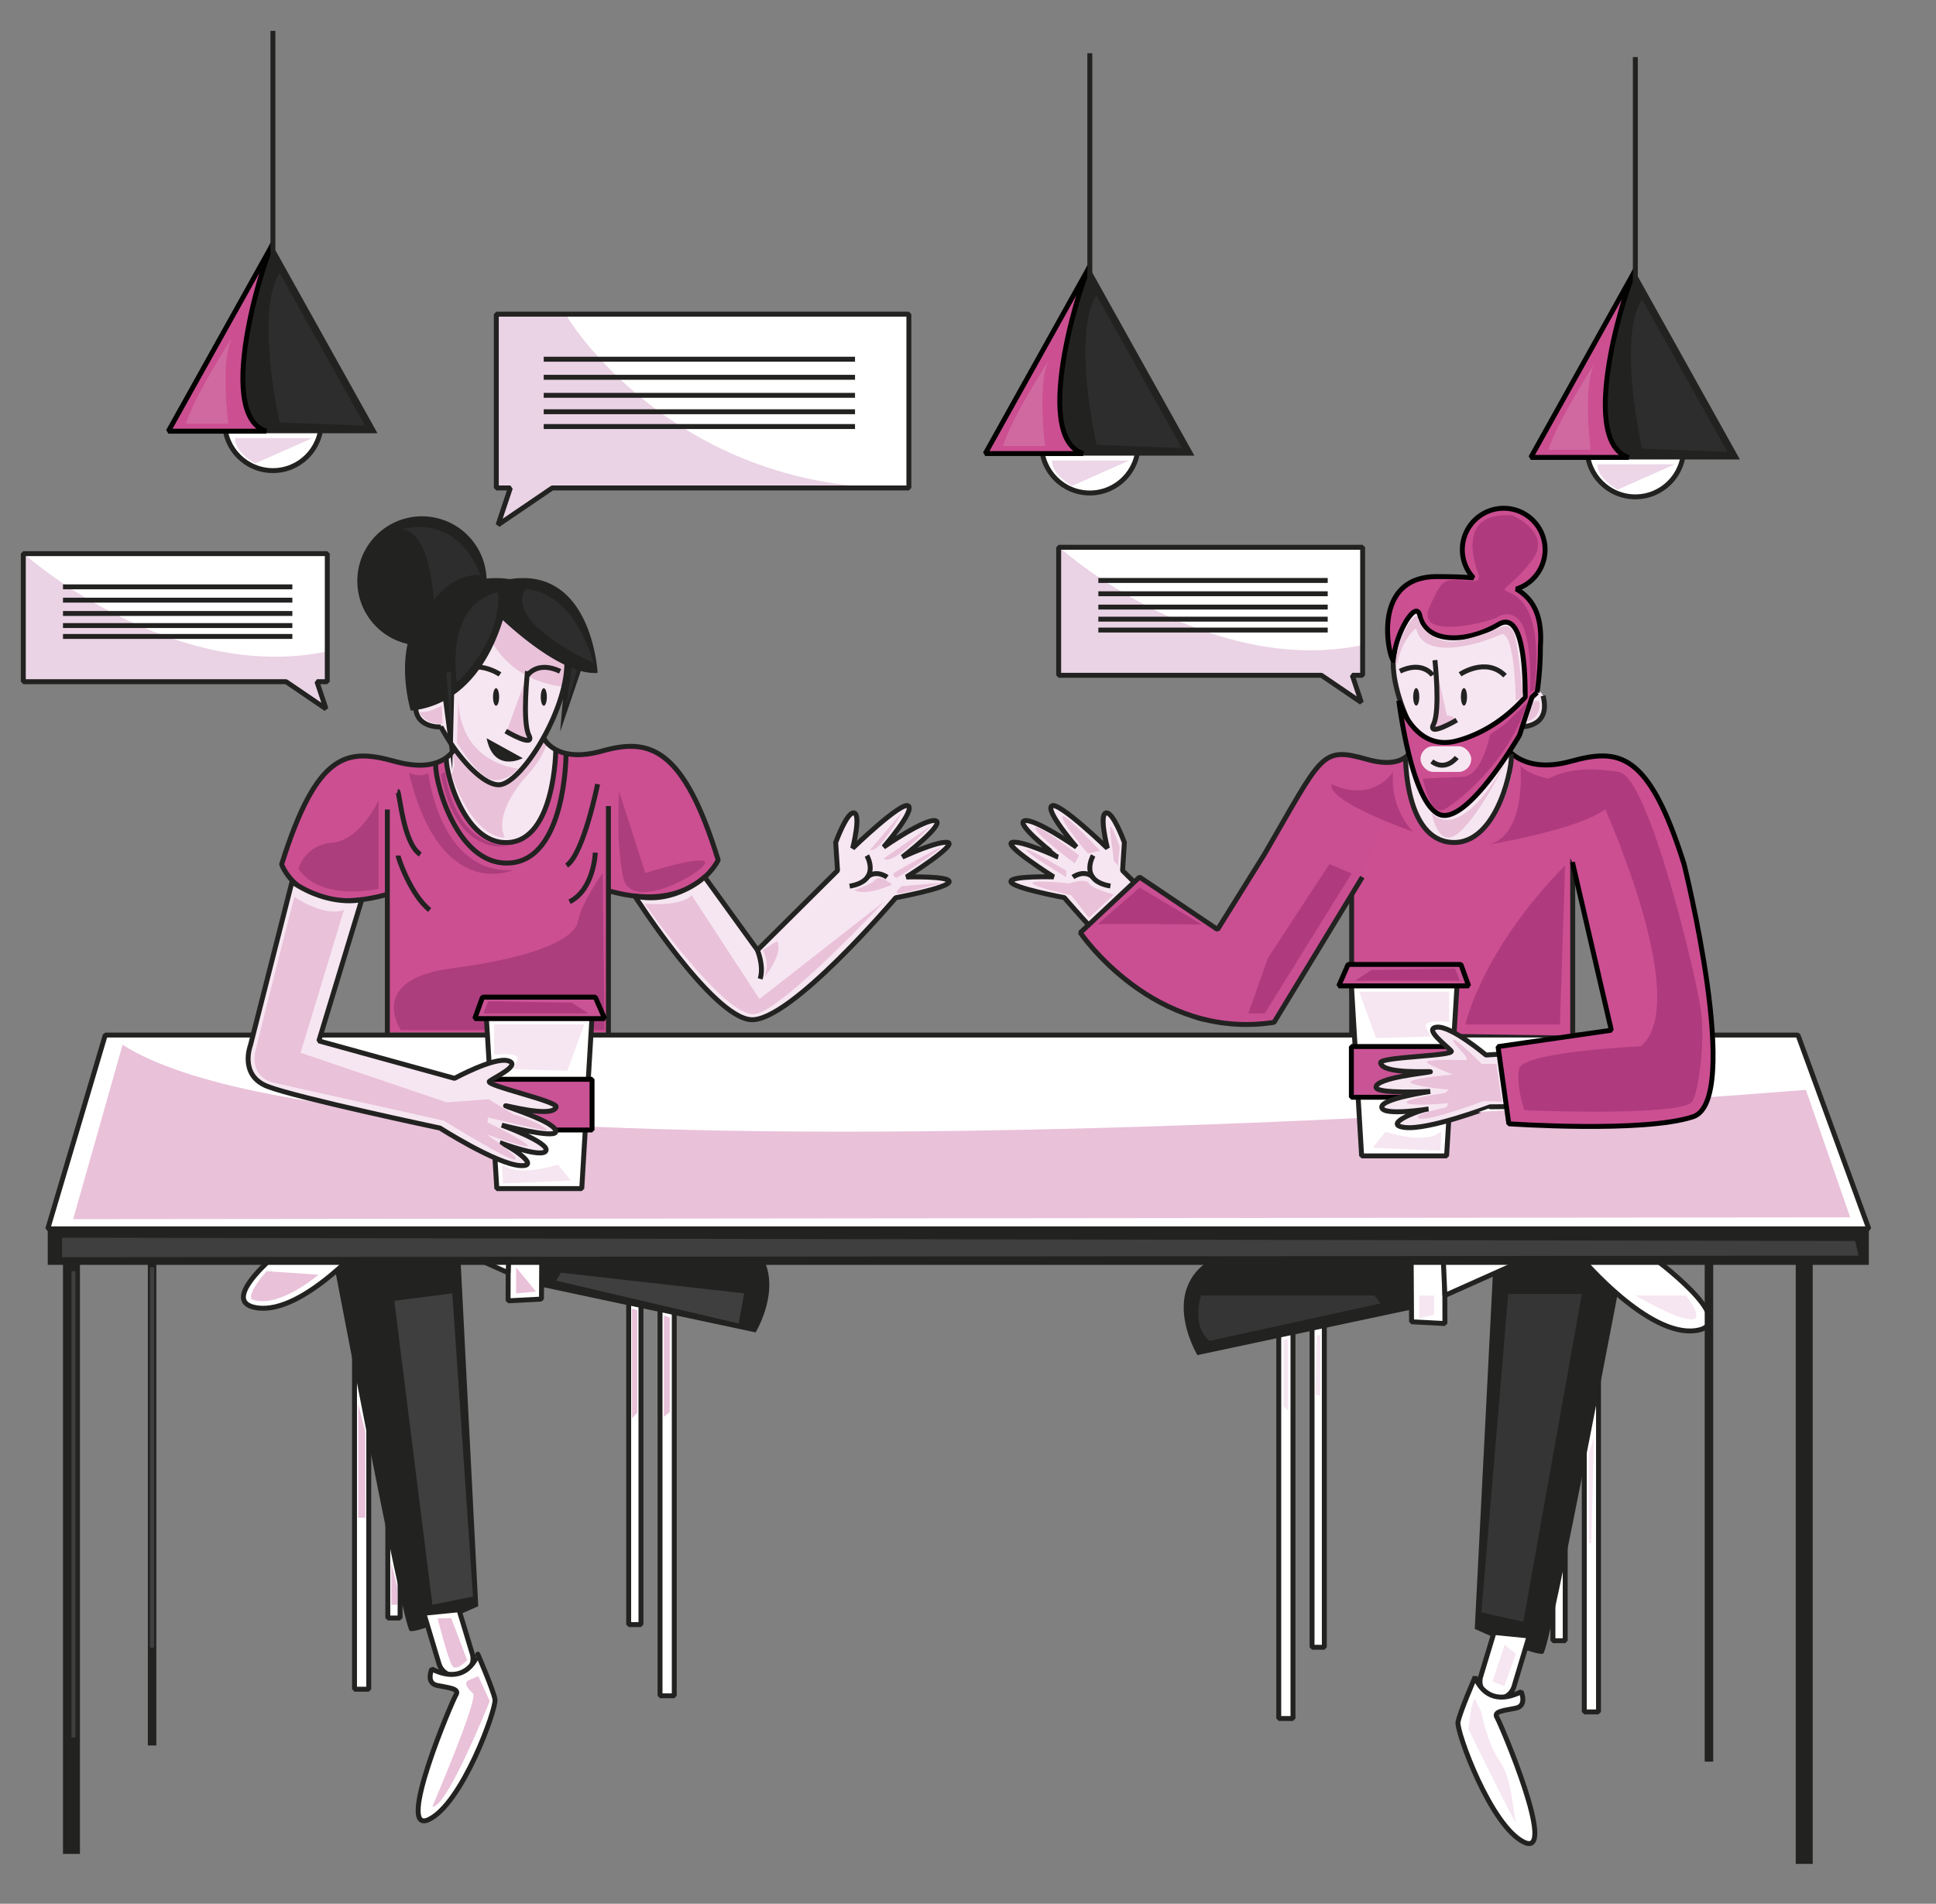 <svg xmlns="http://www.w3.org/2000/svg" viewBox="0 0 1179.19 1159.68"><rect x="0" y="0" width="1179.19" height="1159.68" fill="#808080" stroke="none"/><title>Mesa de trabajo 40</title><g id="Capa_4" data-name="Capa 4"><path d="M236.58,546l-.7.07c-6.54.6-39.21,13.78-63.69-17.59,0,0,15.92-64,40.16-66.36a34.32,34.32,0,0,1,19.24.47c10.46,3.33,35.41,7.61,45.15-5.7,0,0,15.45,19.25,24.95,21.39,0,0,15,.23,28.28-27.81,0,0,10.45,9.75,20.2,9.27s32.08-8.79,44.67-2.38,22.81,8.8,42.06,66.54c0,0-14.88,31.83-66.53,19l.21,86.06H236Z" fill="#cc4f92"/><path d="M277,456.65l-3.56,4.64s-4.28,8.91,8.2,33.32c0,0,12.12,20.68,28.34,18.54s19.78-15.33,19.78-15.33,5.7-15.15,6.24-18.71,2.49-21.57,2.49-21.57-2-3.56-2.32-2.67-5-5.17-5-5.17-14.79,26.2-27.44,28.69C303.78,478.39,291.66,477.5,277,456.65Z" fill="#f6e6f1"/><path d="M319.39,474.25c6.48-6.78,12.48-15.73,13.85-22.11L330.63,451s-14.73,24.95-25.9,26.73c0,0-7.72,3.45-22.69-15.68l-5-5.35-2.26,2.5s.52.72,1.43,1.9l.65,5.14-1.79,5.7c14.52,41,32.31,38.14,32.31,38.14-6.91-15.15,12-35.78,12-35.78Z" fill="#e9c1d9"/><rect x="964.96" y="784.35" width="8.67" height="258.5" stroke-width="3" fill="#fff" stroke="#222221" stroke-linejoin="bevel" transform="translate(1938.59 1827.19) rotate(-180)"/><rect x="945.87" y="784.35" width="7.48" height="215.12" stroke-width="3" fill="#fff" stroke="#222221" stroke-linejoin="bevel" transform="translate(1899.22 1783.81) rotate(-180)"/><rect x="778.87" y="788.35" width="8.67" height="258.5" fill="#fff" stroke="#222221" stroke-linejoin="bevel" stroke-width="3"/><rect x="799.15" y="788.35" width="7.48" height="215.12" fill="#fff" stroke="#222221" stroke-linejoin="bevel" stroke-width="3"/><path d="M990.22,762.4s-46,242.74-50.26,244.88-41.7-15-41.7-15L910,762.4Z" fill="#222221"/><path d="M1006.26,765.61s55.6,40.64,26.73,44.91-69.5-43.84-69.5-43.84Z" fill="#fff" stroke="#222221" stroke-linejoin="bevel" stroke-width="3"/><polygon points="879.96 765.38 880.08 806.25 859.76 805.18 859.52 765.38 879.96 765.38" fill="#fff" stroke="#222221" stroke-linejoin="bevel" stroke-width="3"/><path d="M859.76,797.69l-130.45,27.8s-27.81-46,18.18-63.09l112,3Z" fill="#222221"/><path d="M910,994.44l-8.1,26.74a10.6,10.6,0,0,0,5.39,12.55h0a10.6,10.6,0,0,0,14.88-6.43l9.22-30.72Z" fill="#fff" stroke="#222221" stroke-linejoin="bevel" stroke-width="3"/><path d="M926.53,1030.56s3.81,8.56-3.32,10-13.78,1.9-11.41,5.71,37.07,85.54,16.64,76-41.35-67.49-40.4-73.19,10.45-27.57,10.45-27.57S904.67,1041.49,926.53,1030.56Z" fill="#fff" stroke="#222221" stroke-linejoin="bevel" stroke-width="3"/><polygon points="930.34 766.68 880.08 789.14 879.01 765.61 930.34 766.68" fill="#fff" stroke="#222221" stroke-linejoin="bevel" stroke-width="3"/><polygon points="963.49 788.2 918.64 788.2 902.3 982.24 927.84 987.94 963.49 788.2" fill="#353535"/><path d="M837.09,789.14H731.59s-6.39,17.73,5,27.71L840.88,794Z" fill="#353535"/><path d="M1026.83,789.14H996.06S1051.9,822,1026.83,789.14Z" fill="#f6e6f1"/><path d="M873.49,789.14c-.52.38-9.07,0-9.07,0V803l9.07-2.06Z" fill="#f6e6f1"/><polygon points="804.18 813.41 802.04 813.41 801.21 849.52 804.18 850.36 804.18 813.41" fill="#f6e6f1"/><polygon points="784.58 815.78 781.84 815.78 781.84 856.65 784.58 859.15 784.58 815.78" fill="#f6e6f1"/><polygon points="923.35 1007.46 916.43 1001.96 909.09 1024.3 916.22 1027.15 923.35 1007.46" fill="#f6e6f1"/><path d="M898.26,1034.85c-2,1.33-3.9,18.44-3.9,18.44s30.89,63.21,29,56.55-2.38-26.5-10-37.25-11.07-29.75-11.07-29.75Z" fill="#f6e6f1"/><rect x="215.93" y="770.51" width="8.67" height="258.5" fill="#fff" stroke="#222221" stroke-linejoin="bevel" stroke-width="3"/><rect x="236.21" y="770.51" width="7.48" height="215.12" fill="#fff" stroke="#222221" stroke-linejoin="bevel" stroke-width="3"/><rect x="402.01" y="774.51" width="8.67" height="258.5" stroke-width="3" fill="#fff" stroke="#222221" stroke-linejoin="bevel" transform="translate(812.7 1807.52) rotate(-180)"/><rect x="382.93" y="774.51" width="7.48" height="215.12" stroke-width="3" fill="#fff" stroke="#222221" stroke-linejoin="bevel" transform="translate(773.33 1764.15) rotate(-180)"/><path d="M199.34,748.57s46,242.73,50.26,244.87,41.7-15,41.7-15l-11.76-229.9Z" fill="#222221"/><path d="M183.3,751.78s-55.6,40.63-26.73,44.91,69.5-43.84,69.5-43.84Z" fill="#fff" stroke="#222221" stroke-linejoin="bevel" stroke-width="3"/><polygon points="309.6 751.54 309.48 792.41 329.8 791.35 330.04 751.54 309.6 751.54" fill="#fff" stroke="#222221" stroke-linejoin="bevel" stroke-width="3"/><path d="M329.8,783.86l130.45,27.8s27.8-46-18.18-63.09l-112,3Z" fill="#222221"/><path d="M279.54,980.61l8.1,26.74a10.58,10.58,0,0,1-5.39,12.54h0a10.59,10.59,0,0,1-14.88-6.42l-9.22-30.72Z" fill="#fff" stroke="#222221" stroke-linejoin="bevel" stroke-width="3"/><path d="M263,1016.73s-3.81,8.56,3.32,10,13.78,1.9,11.41,5.7-37.07,85.55-16.64,76,41.35-67.48,40.4-73.18-10.46-27.57-10.46-27.57S284.89,1027.66,263,1016.73Z" fill="#fff" stroke="#222221" stroke-linejoin="bevel" stroke-width="3"/><rect x="1038.32" y="758.46" width="5.17" height="314.67" fill="#222221"/><rect x="1093.77" y="753.84" width="10.33" height="381.58" fill="#222221"/><polygon points="1138.28 748.57 29.08 748.57 64.12 630.52 1095.12 630.52 1138.28 748.57" fill="#fff" stroke="#222221" stroke-linejoin="bevel" stroke-width="3"/><polygon points="259.22 752.85 309.48 775.3 310.55 751.78 259.22 752.85" fill="#fff" stroke="#222221" stroke-linejoin="bevel" stroke-width="3"/><rect x="38.36" y="747.76" width="10.33" height="381.58" fill="#222221"/><rect x="90.04" y="748.62" width="5.17" height="314.67" fill="#222221"/><path d="M257.26,407.29s3.21,32.07,22.28,51.68c0,0,12.3,17.64,24.24,19.42,0,0,11.58-4.81,17.11-13.36s12.83-20.5,12.83-20.5,7.66-17.82,8.91-23.34S346,405.32,346,405.32s-46.28-55.6-51.63-47.58S253.88,395.34,257.26,407.29Z" fill="#f6e6f1"/><path d="M290.83,363.5S293,412,343.1,418.39L346,405.32S296.77,356.85,290.83,363.5Z" fill="#e9c1d9"/><path d="M345.26,404c0,29.52-28.21,74.08-41.49,74.08-15.76,0-46.46-43.08-46.46-72.6s17-51.83,44.8-51.83S345.26,374.45,345.26,404Z" fill="none" stroke="#222221" stroke-linejoin="bevel" stroke-width="3"/><path d="M304.52,410.84s-15.77-10.79-27.38.83" fill="none" stroke="#222221" stroke-linejoin="bevel" stroke-width="3"/><path d="M341.18,408.94c-14.11-6.64-19.91,2.49-19.91,2.49" fill="none" stroke="#222221" stroke-linejoin="bevel" stroke-width="3"/><path d="M272.05,461.46C270.26,465,281,515,309.62,513.24s28.91-56.77,28.91-56.77" fill="none" stroke="#222221" stroke-linejoin="bevel" stroke-width="3"/><line x1="235.93" y1="493.11" x2="235.93" y2="630.95" fill="none" stroke="#222221" stroke-linejoin="bevel" stroke-width="3"/><line x1="370.58" y1="491" x2="370.58" y2="630.95" fill="none" stroke="#222221" stroke-linejoin="bevel" stroke-width="3"/><path d="M276.87,455.94s-7.09,16-36.23,7.91-47.45-6.26-69.1,62.67c0,0,11,32.85,63.45,18.53" fill="none" stroke="#222221" stroke-linejoin="bevel" stroke-width="3"/><path d="M265.64,465.21c-2.15,4.29,10.5,62.64,44.84,60.49s34.29-66.55,34.29-66.55" fill="none" stroke="#222221" stroke-linejoin="bevel" stroke-width="3"/><path d="M331.22,449.7s7.18,15.81,35.69,7.75,49.35-2.48,70.53,66.45c0,0-15.16,33.15-66.47,18.83" fill="none" stroke="#222221" stroke-linejoin="bevel" stroke-width="3"/><path d="M242.11,482c1.43.35,3.21,31.72,13.91,38.49" fill="none" stroke="#222221" stroke-linejoin="bevel" stroke-width="3"/><path d="M242.47,521.17c0,1.42,7.84,24.23,19.25,33.14" fill="none" stroke="#222221" stroke-linejoin="bevel" stroke-width="3"/><path d="M364,477.68s-8.56,42.77-18.9,49.55" fill="none" stroke="#222221" stroke-linejoin="bevel" stroke-width="3"/><path d="M362.59,519.38s-.71,22.46-15.68,29.94" fill="none" stroke="#222221" stroke-linejoin="bevel" stroke-width="3"/><ellipse cx="302.15" cy="424.57" rx="1.86" ry="5.34" fill="#222221"/><ellipse cx="331.22" cy="424.57" rx="1.86" ry="5.34" fill="#222221"/><circle cx="265.41" cy="429.92" r="12.92" fill="#f6e6f1"/><path d="M268.63,442.83S248.8,444.19,254,423.92" fill="none" stroke="#222221" stroke-linejoin="bevel" stroke-width="3"/><path d="M318.39,461.86s-17.64,9.43-22-12.16Z" fill="#222221"/><polygon points="553.58 191.38 553.58 297.25 336.37 297.25 303.36 319.7 310.84 297.25 302.29 297.25 302.29 191.38 553.58 191.38" fill="#fff"/><polygon points="199.34 415.26 193.04 415.26 198.56 431.81 174.23 415.26 14.2 415.26 14.2 337.27 199.34 337.27 199.34 415.26" fill="#fff"/><rect x="29.08" y="748.57" width="1109.2" height="21.94" fill="#222221"/><path d="M230.59,487.57V541.4s-34.93,8.19-48.83-12.12c0,0,3.56-14.52,20.67-16S230.59,487.57,230.59,487.57Z" fill="#ad3e7e"/><path d="M367.1,531.77l1.07,95.76h-124S223,596.64,275.08,589.87s75.27-18.23,77.05-28.9S367.1,531.77,367.1,531.77Z" fill="#ad3e7e"/><path d="M377.08,482l16,49.81s37.79-12,36.36-6-45.27,30.78-49.9,8.59S377.08,482,377.08,482Z" fill="#ad3e7e"/><path d="M249.06,470.82s7.25,3.19,11.81,0c0,0,6.79,62,51.7,59.17C312.57,530,268.25,550.31,249.06,470.82Z" fill="#ad3e7e"/><path d="M271,470.11s4.1,43.52,37.79,45.19c0,0-30.49,7.38-40.2-43.59Z" fill="#ad3e7e"/><path d="M255.3,433.39s3.09,8.32,14.26,7.49l-.48-11S259.1,435.39,255.3,433.39Z" fill="#e9c1d9"/><path d="M279.18,425.44l-.85,27s13.59,22.82,22.95,22.81a17.74,17.74,0,0,0,14.11-7.13S279.78,465.48,279.18,425.44Z" fill="#e9c1d9"/><path d="M321.27,416.29s-2.14,15.7-.95,22.84,3.74,12.1,1.4,11.82-12.58-6.27-12.89-5.79,11-30.54,11-30.54Z" fill="#e9c1d9"/><path d="M321.3,408.85s-3.32,30.7.83,39-14.1-2.48-14.1-2.48" fill="none" stroke="#222221" stroke-linejoin="bevel" stroke-width="3"/><path d="M17.2,339.53s87.92,77,182.14,57.27v18.46H193l5.52,16.55-24.33-16.55H14.2v-78Z" fill="#ead3e4"/><line x1="178.07" y1="357.49" x2="38.36" y2="357.49" fill="none" stroke="#222221" stroke-linejoin="bevel" stroke-width="3"/><line x1="178.07" y1="365.59" x2="38.36" y2="365.59" fill="none" stroke="#222221" stroke-linejoin="bevel" stroke-width="3"/><line x1="178.07" y1="373.7" x2="38.36" y2="373.7" fill="none" stroke="#222221" stroke-linejoin="bevel" stroke-width="3"/><line x1="178.07" y1="381.07" x2="38.36" y2="381.07" fill="none" stroke="#222221" stroke-linejoin="bevel" stroke-width="3"/><line x1="178.07" y1="387.7" x2="38.36" y2="387.7" fill="none" stroke="#222221" stroke-linejoin="bevel" stroke-width="3"/><polygon points="199.34 415.26 193.04 415.26 198.56 431.81 174.23 415.26 14.2 415.26 14.2 337.27 199.34 337.27 199.34 415.26" fill="none" stroke="#222221" stroke-linejoin="bevel" stroke-width="3"/><path d="M346,193.87s60.35,99.47,193.3,103.38H336.37l-33,22.45,7.48-22.45h-8.55V191.38h43Z" fill="#ead3e4"/><line x1="331.16" y1="218.83" x2="520.78" y2="218.83" fill="#fff" stroke="#222221" stroke-linejoin="bevel" stroke-width="3"/><line x1="331.16" y1="229.83" x2="520.78" y2="229.83" fill="none" stroke="#222221" stroke-linejoin="bevel" stroke-width="3"/><line x1="331.16" y1="240.83" x2="520.78" y2="240.83" fill="none" stroke="#222221" stroke-linejoin="bevel" stroke-width="3"/><line x1="331.16" y1="250.83" x2="520.78" y2="250.83" fill="none" stroke="#222221" stroke-linejoin="bevel" stroke-width="3"/><line x1="331.16" y1="259.83" x2="520.78" y2="259.83" fill="none" stroke="#222221" stroke-linejoin="bevel" stroke-width="3"/><polygon points="553.58 191.38 553.58 297.25 336.37 297.25 303.36 319.7 310.84 297.25 302.29 297.25 302.29 191.38 553.58 191.38" fill="none" stroke="#222221" stroke-linejoin="bevel" stroke-width="3"/><polygon points="275.48 787.87 240.15 792.41 263.38 977.55 288.1 972.56 275.48 787.87" fill="#3f3f3f"/><polygon points="341.56 775.3 453.24 787.87 449.92 806.23 338.79 780.12 341.56 775.3" fill="#3f3f3f"/><path d="M386.67,545.85s46.85,73.4,70.61,75.3,88.29-74.28,88.29-74.28,31.58-5.86,32.53-9.63-26-3-26-3,31-19.56,25.31-21-27.8,8.86-27.8,8.86,26.26-20.2,20.32-22.1-31.73,16-31.73,16,19.25-22.24,15-25.09-33.86,25.8-33.86,25.8,5.19-20.31.91-21.5-11.25,18-11.25,18l1.12,17.11-48.75,48.44-32.17-44.49S410.94,551.23,386.67,545.85Z" fill="#f6e6f1" stroke="#222221" stroke-linejoin="bevel" stroke-width="3"/><path d="M461.33,578.84s4.15,9.61,1.65,17.45" fill="#f6e6f1" stroke="#222221" stroke-linejoin="bevel" stroke-width="3"/><path d="M528,521.2s8.95,15.33-10.49,18.61" fill="none" stroke="#222221" stroke-linejoin="bevel" stroke-width="3"/><path d="M540.33,534.35s-6.59-4.9-12.2,0" fill="none" stroke="#222221" stroke-linejoin="bevel" stroke-width="3"/><path d="M392.59,550.49s22.28,2.13,28.69-5.17l41.28,63.26,75.81-59.26s-60.24,64.79-78.24,68.35S392.59,550.49,392.59,550.49Z" fill="#e9c1d9"/><path d="M464.59,578.84a18.44,18.44,0,0,1,.89,16.56s11.94-14.44,7.84-22.1Z" fill="#e9c1d9"/><path d="M520.37,542.11s10.43-3.16,13-6.42,10,3.21,10,3.21S526.79,546.39,520.37,542.11Z" fill="#e9c1d9"/><path d="M549.24,539.81l25-2.16s-22.27,6.24-26.55,6.6S549.24,539.81,549.24,539.81Z" fill="#e9c1d9"/><path d="M545.32,531.24s27.8-16,27.62-14.79-26.28,18.3-26.86,18.33S542.48,532.87,545.32,531.24Z" fill="#e9c1d9"/><path d="M538.37,522.86l28.52-19.78S542.65,528.56,538.37,522.86Z" fill="#e9c1d9"/><path d="M530,517.69l19.56-23S535.25,520.37,530,517.69Z" fill="#e9c1d9"/><path d="M74.67,636.44,44.57,742.65l1082.37-1.07-27-77.7S231.13,736.59,74.67,636.44Z" fill="#e9c1d9"/><path d="M162.39,774.37l31.6,2.15s-24.47,21.15-40.63,15C153.36,791.5,149.8,788.85,162.39,774.37Z" fill="#e9c1d9"/><path d="M266.47,985.64c-.71.47,8.33,0,8.33,0l9.73,25.66s-6.46,7.13-9,3.56S266.47,985.64,266.47,985.64Z" fill="#e9c1d9"/><path d="M263.38,1100.41s28.29-65.83,24.72-68.91-6-6.66-2.38-8.08,5.58-2.4,5.58-2.4l7,15.23S271.69,1102.58,263.38,1100.41Z" fill="#e9c1d9"/><polygon points="37.8 753.95 37.8 765.83 1132.04 764.88 1129.93 755.97 37.8 753.95" fill="#3f3f3f"/><rect x="43.53" y="774.37" width="2.43" height="284.09" fill="#3f3f3f"/><rect x="91.34" y="772.01" width="2.58" height="231.68" fill="#3f3f3f"/><polygon points="218.2 855.24 222.48 871.99 222.57 924.56 218.2 924.56 218.2 855.24" fill="#e9c1d9"/><polygon points="238.31 952.01 241.99 966.86 241.99 977.55 238.31 977.55 238.31 952.01" fill="#e9c1d9"/><polygon points="314.35 771.98 326.47 786.8 314.35 787.87 314.35 771.98" fill="#e9c1d9"/><polygon points="384.93 797.14 388.13 798.21 388.13 860.58 384.93 863.97 384.93 797.14" fill="#e9c1d9"/><polygon points="404.35 801.24 407.92 802.66 407.92 860.23 404.35 863.08 404.35 801.24" fill="#e9c1d9"/><path d="M807.17,545.78s-46.85,73.4-70.61,75.31-88.3-74.29-88.3-74.29-31.57-5.86-32.52-9.63,26-3,26-3-31-19.56-25.3-21,27.8,8.86,27.8,8.86S618,501.88,623.92,500s31.72,16,31.72,16-19.24-22.24-15-25.09,33.87,25.8,33.87,25.8-5.2-20.31-.92-21.5,11.25,18,11.25,18l-1.11,17.11,48.74,48.45,32.18-44.49S782.89,551.16,807.17,545.78Z" fill="#f6e6f1" stroke="#222221" stroke-linejoin="bevel" stroke-width="3"/><path d="M665.86,521.14s-9,15.32,10.49,18.6" fill="none" stroke="#222221" stroke-linejoin="bevel" stroke-width="3"/><path d="M653.51,534.29s6.58-4.91,12.2,0" fill="none" stroke="#222221" stroke-linejoin="bevel" stroke-width="3"/><path d="M957.25,545.92s.08-18.84,1.6-12.12c1.45,6.41,38.32,26,62.79-5.4,0,0-15.92-64-40.15-66.36a34.35,34.35,0,0,0-19.25.47c-10.45,3.33-35.4,7.61-45.14-5.7,0,0-15.45,19.25-25,21.39,0,0-15,.23-28.27-27.8,0,0-9.37,14.54-19.11,14.07s-21.7-9.9-34.29-3.49-17.71,20.45-50.9,76.38c0,0,12.24,18.29,63.9,5.47L823.26,629l134.65,1.87Z" fill="#cc4f92"/><path d="M936.57,407.22s-3.2,32.08-22.27,51.68c0,0-12.3,17.64-24.24,19.43,0,0-11.58-4.82-17.11-13.37s-12.83-20.5-12.83-20.5-7.17-17.95-8.91-23.34C848.58,413,850,387.54,850,387.54s15-38.07,24.6-36.83C937.82,358.91,940,395.28,936.57,407.22Z" fill="#f6e6f1"/><path d="M916.79,456.58l3.57,4.64s4.27,8.91-8.2,33.32c0,0-12.12,20.68-28.34,18.54S864,497.75,864,497.75s-5.7-15.15-6.24-18.71-2.49-16.64-2.49-16.64,1.34,3.45,2.83-2.95c.91-3.87,4.47-9.82,4.47-9.82s14.8,26.2,27.45,28.7C890.06,478.33,902.18,477.43,916.79,456.58Z" fill="#f6e6f1"/><path d="M916.79,456.58l2.26,2.5s-18.32,25.39-30.18,24.83c-8.2-.39-25.79-20.3-28.28-31.84l2.62-1.19s14.73,24.95,25.9,26.73c0,0,7.72,3.45,22.69-15.68Z" fill="#e9c1d9"/><path d="M848.58,403.89c0,29.52,28.21,74.08,41.49,74.08,15.76,0,46.46-43.08,46.46-72.59s-17-51.84-44.81-51.84S848.58,374.38,848.58,403.89Z" fill="none" stroke="#222221" stroke-linejoin="bevel" stroke-width="3"/><path d="M889.32,410.77s15.76-10.79,27.38.83" fill="none" stroke="#222221" stroke-linejoin="bevel" stroke-width="3"/><path d="M852.66,408.87c14.1-6.64,19.91,2.49,19.91,2.49" fill="none" stroke="#222221" stroke-linejoin="bevel" stroke-width="3"/><line x1="957.91" y1="493.04" x2="957.91" y2="630.88" fill="none" stroke="#222221" stroke-linejoin="bevel" stroke-width="3"/><line x1="823.26" y1="490.93" x2="823.26" y2="630.88" fill="none" stroke="#222221" stroke-linejoin="bevel" stroke-width="3"/><path d="M862.61,449.63s-1.23,21.06-29.74,13-27.17-3.33-62.73,57.75l-28.55,45.83L694.1,534.29,658,568.16s44.63,66,118,54.61l53.77-88.48" fill="#ca4f92" stroke="#222221" stroke-linejoin="bevel" stroke-width="3"/><ellipse cx="891.68" cy="424.5" rx="1.86" ry="5.34" fill="#222221"/><ellipse cx="862.61" cy="424.5" rx="1.86" ry="5.34" fill="#222221"/><circle cx="928.43" cy="429.85" r="12.92" fill="#f6e6f1"/><path d="M925.2,442.76s19.84,1.37,14.67-18.91" fill="none" stroke="#222221" stroke-linejoin="bevel" stroke-width="3"/><polygon points="829.35 704.13 881.1 704.13 887.86 593.63 822.75 593.63 829.35 704.13" fill="#fff" stroke="#222221" stroke-linejoin="bevel" stroke-width="3"/><rect x="823.09" y="637.53" width="66.08" height="30.89" stroke-width="3" fill="#c95394" stroke="#020201" stroke-linejoin="bevel" transform="translate(1712.27 1305.94) rotate(-180)"/><path d="M1015.59,538l15.29,110s3.29,19.33-15.17,22.52-108.08,3.71-108.08,3.71S870,688.59,855.56,686.79s9.91-11.06,14.49-11.22c0,0-27.46,4.37-28.41-.9-1-5.43,29.48-9.79,29.48-9.79s-32.91,1.68-33-2.55c-.12-5.9,31.8-8.86,33.13-9.43s-29.47,1.76-30.34-5.51c-.44-3.67,45.6-4.09,43-7.18s-17.35-13.76-8.61-14.51,29.8,17,29.8,17L990.59,637,971.44,548.6S996.5,553.77,1015.59,538Z" fill="#f6e6f1" stroke="#222221" stroke-linejoin="bevel" stroke-width="3"/><polygon points="815.41 600.57 894.54 600.57 889.82 587.5 821.11 587.5 815.41 600.57" fill="#c95394" stroke="#020201" stroke-linejoin="bevel" stroke-width="3"/><path d="M917.29,455.25s10.22,16.59,39.36,8.54,47.45-6.27,69.1,62.66c0,0,35.84,143.87,5.43,153.85S919,684.57,919,684.57l-6.56-47,69-10L957.74,525.2" fill="#cc4f92" stroke="#020201" stroke-linejoin="bevel" stroke-width="3"/><path d="M849.2,400.72C849,388.47,862.31,364.2,864.82,375c4,17.35,28.65,16.75,47.93,5.34,12-7.06,15.24,15,16,32.85.18,4.22.22,8.21.21,11.51-.57.64-1.18,1.31-1.82,2-8,8.57-21.34,19.62-39.63,24.55-26.44,7.13-35.5-24.43-35.5-24.43s7.31,60.29,24,69,49.48-47.91,49.48-47.91l7.65-23.26,3.09-2.8a193.55,193.55,0,0,0,2-28.32c1.3-18.45-4.46-28.85-14.66-34.71A25.2,25.2,0,1,0,897.45,352c-6.84-.59-14.23-.74-21.93-.77C829.76,351,849.36,413,849.2,400.72Z" fill="#cc4f92" stroke="#020201" stroke-linejoin="bevel" stroke-width="3"/><path d="M953.29,527.16l-3.14,96.94h-57.6S901.94,579.48,953.29,527.16Z" fill="#af3b7e"/><polygon points="823.26 532.11 809.76 526.32 772.22 583.62 760.32 617.37 770.32 617.37 823.26 532.11" fill="#af3b7e"/><path d="M926.05,466.26s4.14,42.56-19.48,48.26c0,0,93.37-15.31,73.33-34.23s-20.13-2.84-35.25-5.69S926.05,466.26,926.05,466.26Z" fill="#af3b7e"/><path d="M848.58,470.24a47.06,47.06,0,0,0,12,36.39s-53.2-18.59-49.4-29C811.19,477.61,833.29,490.08,848.58,470.24Z" fill="#af3b7e"/><path d="M973.73,483.92s58.45,125.41,25.66,153.43c0,0-72.33,3.3-74.19,13.76s3.23,25.19,3.23,25.19,98.28,4.27,102.68-5.71,7.25-38,4.87-55.6-31.48-141.9-49.9-144.75-34.33-2.45-48.53,7.37C928.43,483.92,963.27,490,973.73,483.92Z" fill="#af3b7e"/><path d="M886.1,590c.11,0,.29.34.51.82.92,1.94,2.56,6.67,2.56,6.67h-64l10.16-6.6Z" fill="#af3b7e"/><path d="M911.41,648.08H902.5s-16.93-16.93-17.29-14.44,11.66,12.12,7.34,12.12-25-.71-23.38,1.43,16.75,7.48,15.33,7.48-31.19,2.68-24.42,5.35,22.46,3.74,22.46,3.74-2.32,2.14-2.85,2.14-26.52,3.92-22.53,6.06,25.2,0,25.2,0l-1.6,2.67s-21.57,4.28-16.4,6.6,39.21-10.52,39.21-10.52l11.22.36Z" fill="#e9c1d9"/><path d="M920.32,459.52c1.79,3.59-7.45,55.44-36.1,53.65s-28.09-52-28.09-52" fill="none" stroke="#222221" stroke-linejoin="bevel" stroke-width="3"/><rect x="865.25" y="454.55" width="30.86" height="15.68" rx="7.84" transform="translate(1761.35 924.79) rotate(-180)" fill="#f6e6f1"/><path d="M887.28,461.39s-6.64,8.85-15.2,2.43" fill="none" stroke="#222221" stroke-linejoin="bevel" stroke-width="3"/><path d="M930.3,427.8,916.7,441l-9.21,6.59s-4.72,25.49-16.88,25.67l-23.93,1.07s4.26,23.18,13,18.72S919.43,463.27,930.3,427.8Z" fill="#af3b7e"/><path d="M934.58,420.32l-2.68,1.6s2.14-40.1-8.91-46.16a9.73,9.73,0,0,0-10.59,0c-5.62,3.57-50.54,14.26-41.8-5.7s9.48-16.79,25.5-16.33c0,0,6.22,1.54,4.26-4.17s-13.55-38,20.67-35.64c0,0,25.12,10.52,11.94,27.62s-20,16.58-14.43,19.07,21.56,8.73,16.12,58.55" fill="#af3b7e"/><path d="M882.72,604.06v18.53s-16.64-2.13-14,3.33l2.61,5.47-33.19,1-10.3-28.28Z" fill="#f6e6f1"/><path d="M877.37,689.48c.9-.82,0,11.53,0,11.53L836,699.23l7.84-9.75S868.43,697.57,877.37,689.48Z" fill="#f6e6f1"/><path d="M917.29,463.78s-25.72,49.92-45.21,31.74c0,0,3.88,23.47,17.24,11.11S917.29,463.78,917.29,463.78Z" fill="#e9c1d9"/><path d="M933.92,427.8l-3.62,11.59s5.89-.84,7.25-8S933.92,427.8,933.92,427.8Z" fill="#e9c1d9"/><path d="M874.18,404l.11.46,7,31.51s5.9,0,4.67,3.45c0,0-13.57,7-13.39,4.87a26.11,26.11,0,0,1,1.47-5.47S876.47,413,874.18,404Z" fill="#e9c1d9"/><path d="M874,402.13s3.32,30.7-.83,39,14.11-2.48,14.11-2.48" fill="none" stroke="#222221" stroke-linejoin="bevel" stroke-width="3"/><path d="M927.63,424.32l-4.4,2.62s-.47-44.7-9.5-40.31-47.1,17.35-51.12-4c0,0-8.05,5.92-11,19.54,0,0-1.11,4.32-1.55,1.84s2.77-19.24,10.71-27.44c0,0,2.12-3.44,3.72,1.79s11.08,14.73,24.35,12a141.3,141.3,0,0,0,25.86-8.44s5.22-2.61,7.6,4.52S927.63,424.32,927.63,424.32Z" fill="#e9c1d9"/><path d="M732.06,563.19l-37.93-22.55s-26.46,23.26-25.75,22.55S732.06,563.19,732.06,563.19Z" fill="#af3b7e"/><path d="M663.27,559.15l15.21-14.26s-13.31-3.33-15.21-6.77-12,0-12,0-24.71-2.5-22.22.12,23.41,7.13,23.41,7.13Z" fill="#e9c1d9"/><path d="M649.43,530.44s-24.95-15.13-24.24-12.64,24.24,16.49,24.24,16.49Z" fill="#e9c1d9"/><path d="M657.27,521.14s-27.11-20.8-26.66-16.7,24,21.47,24,21.47Z" fill="#e9c1d9"/><path d="M670.08,518.34s-22.43-24.24-23-20.85,15.51,22.45,15.51,22.45Z" fill="#e9c1d9"/><path d="M682,515.84s-5.32-15-5.69-11.94,1.06,11.94,1.06,11.94l1.07,8.56,2.49,3Z" fill="#e9c1d9"/><polygon points="970.84 875.43 967.75 884.93 967.75 940.06 969.29 940.06 970.84 875.43" fill="#f6e6f1"/><polygon points="354.35 724.06 302.6 724.06 295.84 613.56 360.94 613.56 354.35 724.06" fill="#fff" stroke="#222221" stroke-linejoin="bevel" stroke-width="3"/><rect x="294.53" y="657.46" width="66.08" height="30.89" fill="#c95394" stroke="#020201" stroke-linejoin="bevel" stroke-width="3"/><polygon points="368.29 620.5 289.16 620.5 293.88 607.43 362.59 607.43 368.29 620.5" fill="#c95394" stroke="#020201" stroke-linejoin="bevel" stroke-width="3"/><path d="M297.6,609.91c-.11,0-.29.34-.51.82-.93,1.94-2.56,6.67-2.56,6.67h64l-10.16-6.6Z" fill="#af3b7e"/><path d="M301,624v18.53s16.64-2.13,14,3.33l-2.61,5.47,33.19.95L355.87,624Z" fill="#f6e6f1"/><path d="M306.33,709.41c-.9-.82,0,11.53,0,11.53l41.35-1.78-7.85-9.75S315.27,717.5,306.33,709.41Z" fill="#f6e6f1"/><path d="M177.84,537.24l-25.28,99.44s-7.1,18.27,10.33,25.11S268,687.18,268,687.18,302,708.85,316.49,710s-7.49-12.83-11.94-13.9c0,0,26,9.8,28,4.83s-26.91-15.52-26.91-15.52,31.9,8.27,32.84,4.15c1.31-5.76-29.37-15.08-30.56-15.92s28.52,7.67,30.84.72c1.17-3.51-43.84-13.19-40.64-15.69s19.76-10,11.35-12.47-32.61,10.69-32.61,10.69l-82.64-22.81L220.35,548S201.36,552.92,177.84,537.24Z" fill="#f6e6f1" stroke="#222221" stroke-linejoin="bevel" stroke-width="3"/><path d="M316.37,679.93c-1.11-.35-2.28-.7-3.47-1l-15.26-9.3L272,671.5,183.1,641.31l26.38-87c-12.36,4.49-30.18-8-30.18-8s-19,74.09-23.52,93.1,13.3,20.67,13.3,20.67l101.23,22.57s40.83,25.31,43.57,23.65c2.48-1.51-14.14-12.91-17.22-15v-.16c3.32,1.16,22.63,7.84,24.69,7.08S306.42,688.17,297,683.77l.14-3.07c6.16,1.5,34.26,8.31,35.75,7.79C334.55,687.89,325.16,682.66,316.37,679.93Z" fill="#e9c1d9"/><polygon points="829.96 411.37 823.66 411.37 829.18 427.92 804.85 411.37 644.82 411.37 644.82 333.38 829.96 333.38 829.96 411.37" fill="#fff"/><path d="M647.83,335.64s87.91,77,182.13,57.27v18.46h-6.3l5.52,16.55-24.33-16.55h-160v-78Z" fill="#ead3e4"/><line x1="808.69" y1="353.6" x2="668.99" y2="353.6" fill="none" stroke="#222221" stroke-linejoin="bevel" stroke-width="3"/><line x1="808.69" y1="361.7" x2="668.99" y2="361.7" fill="none" stroke="#222221" stroke-linejoin="bevel" stroke-width="3"/><line x1="808.69" y1="369.81" x2="668.99" y2="369.81" fill="none" stroke="#222221" stroke-linejoin="bevel" stroke-width="3"/><line x1="808.69" y1="377.17" x2="668.99" y2="377.17" fill="none" stroke="#222221" stroke-linejoin="bevel" stroke-width="3"/><line x1="808.69" y1="383.8" x2="668.99" y2="383.8" fill="none" stroke="#222221" stroke-linejoin="bevel" stroke-width="3"/><polygon points="829.96 411.37 823.66 411.37 829.18 427.92 804.85 411.37 644.82 411.37 644.82 333.38 829.96 333.38 829.96 411.37" fill="none" stroke="#222221" stroke-linejoin="bevel" stroke-width="3"/><circle cx="166.23" cy="257.28" r="29.4" fill="#fff" stroke="#222221" stroke-linejoin="bevel" stroke-width="3"/><polygon points="166.23 149.73 102.55 263.92 229.91 263.92 166.23 149.73" fill="#222221"/><path d="M166.23,148.47c-2.7,1.35-37.07,103.52-4.08,114.19h-59.6Z" fill="#cc4f92" stroke="#020201" stroke-linejoin="bevel" stroke-width="3"/><line x1="166.23" y1="18.81" x2="166.23" y2="168.51" fill="#fff" stroke="#222221" stroke-linejoin="bevel" stroke-width="3"/><path d="M170.34,166.37l52,92.95-52-2S155,190.25,170.34,166.37Z" fill="#2d2d2d"/><path d="M113.31,258.06H139s-5-39.49,2.5-52.5C141.47,205.56,118.66,240.5,113.31,258.06Z" fill="#d069a0"/><path d="M143.25,266.89H190.3l-34.93,15.44S142.54,275.2,143.25,266.89Z" fill="#ecd6e7"/><circle cx="663.8" cy="270.91" r="29.4" fill="#fff" stroke="#222221" stroke-linejoin="bevel" stroke-width="3"/><polygon points="663.8 163.36 600.12 277.55 727.48 277.55 663.8 163.36" fill="#222221"/><path d="M663.8,162.1c-2.7,1.35-37.07,103.51-4.08,114.19h-59.6Z" fill="#cc4f92" stroke="#020201" stroke-linejoin="bevel" stroke-width="3"/><line x1="663.8" y1="32.43" x2="663.8" y2="182.14" fill="#fff" stroke="#222221" stroke-linejoin="bevel" stroke-width="3"/><path d="M667.91,180l52,92.94-52-2S652.58,203.88,667.91,180Z" fill="#2d2d2d"/><path d="M610.88,271.68h25.66s-5-39.48,2.5-52.49C639,219.19,616.23,254.13,610.88,271.68Z" fill="#d069a0"/><path d="M640.82,280.51h47L652.94,296S640.11,288.83,640.82,280.51Z" fill="#ecd6e7"/><circle cx="996.06" cy="273.26" r="29.4" fill="#fff" stroke="#222221" stroke-linejoin="bevel" stroke-width="3"/><polygon points="996.06 165.71 932.38 279.89 1059.74 279.89 996.06 165.71" fill="#222221"/><path d="M996.06,164.45C993.36,165.8,959,268,992,278.64h-59.6Z" fill="#cc4f92" stroke="#020201" stroke-linejoin="bevel" stroke-width="3"/><line x1="996.06" y1="34.79" x2="996.06" y2="184.49" fill="#fff" stroke="#222221" stroke-linejoin="bevel" stroke-width="3"/><path d="M1000.17,182.35l52,92.94-52-2S984.84,206.23,1000.17,182.35Z" fill="#2d2d2d"/><path d="M943.14,274H968.8s-5-39.48,2.5-52.49C971.3,221.54,948.49,256.48,943.14,274Z" fill="#d069a0"/><path d="M973.08,282.86h47L985.2,298.31S972.37,291.18,973.08,282.86Z" fill="#ecd6e7"/><path d="M364,409.94s-3.24-64.41-52.82-57.24c-2.74.39-5.2.8-7.42,1.23a14.54,14.54,0,0,0-3.92-.32c-1.18.08-2.33.17-3.46.29v0a39.37,39.37,0,1,0-48.13,38.38c-4.44,20.16,1.95,40.63,1.95,40.63a54.69,54.69,0,0,0,19.8-5.79L275.47,469l1-41.21.12-4.67c16.91-12,25.57-32,29.68-45.35,8.14,7.52,23.39,20.55,38.36,27.52l-3.45,40.44,12.57-37A31.44,31.44,0,0,0,364,409.94Z" fill="#222221"/><path d="M319.93,359s27.81-1.66,41.59,44.91C361.52,403.93,307.34,379.93,319.93,359Z" fill="#2d2d2d"/><polygon points="348.12 406.52 345.12 429.92 351.54 408.21 348.12 406.52" fill="#2d2d2d"/><path d="M245.08,322.43s32.68-10.7,47.47,27.8c0,0-15.47-1.74-28.37,15.36C264.18,365.59,262.43,324.33,245.08,322.43Z" fill="#2d2d2d"/><path d="M303.36,360.78s4.17,26.07-25,55C278.33,415.82,269.91,368.49,303.36,360.78Z" fill="#2d2d2d"/><polygon points="274.79 408.97 274.79 445.7 271.86 409.99 274.79 408.97" fill="#2d2d2d"/></g></svg>